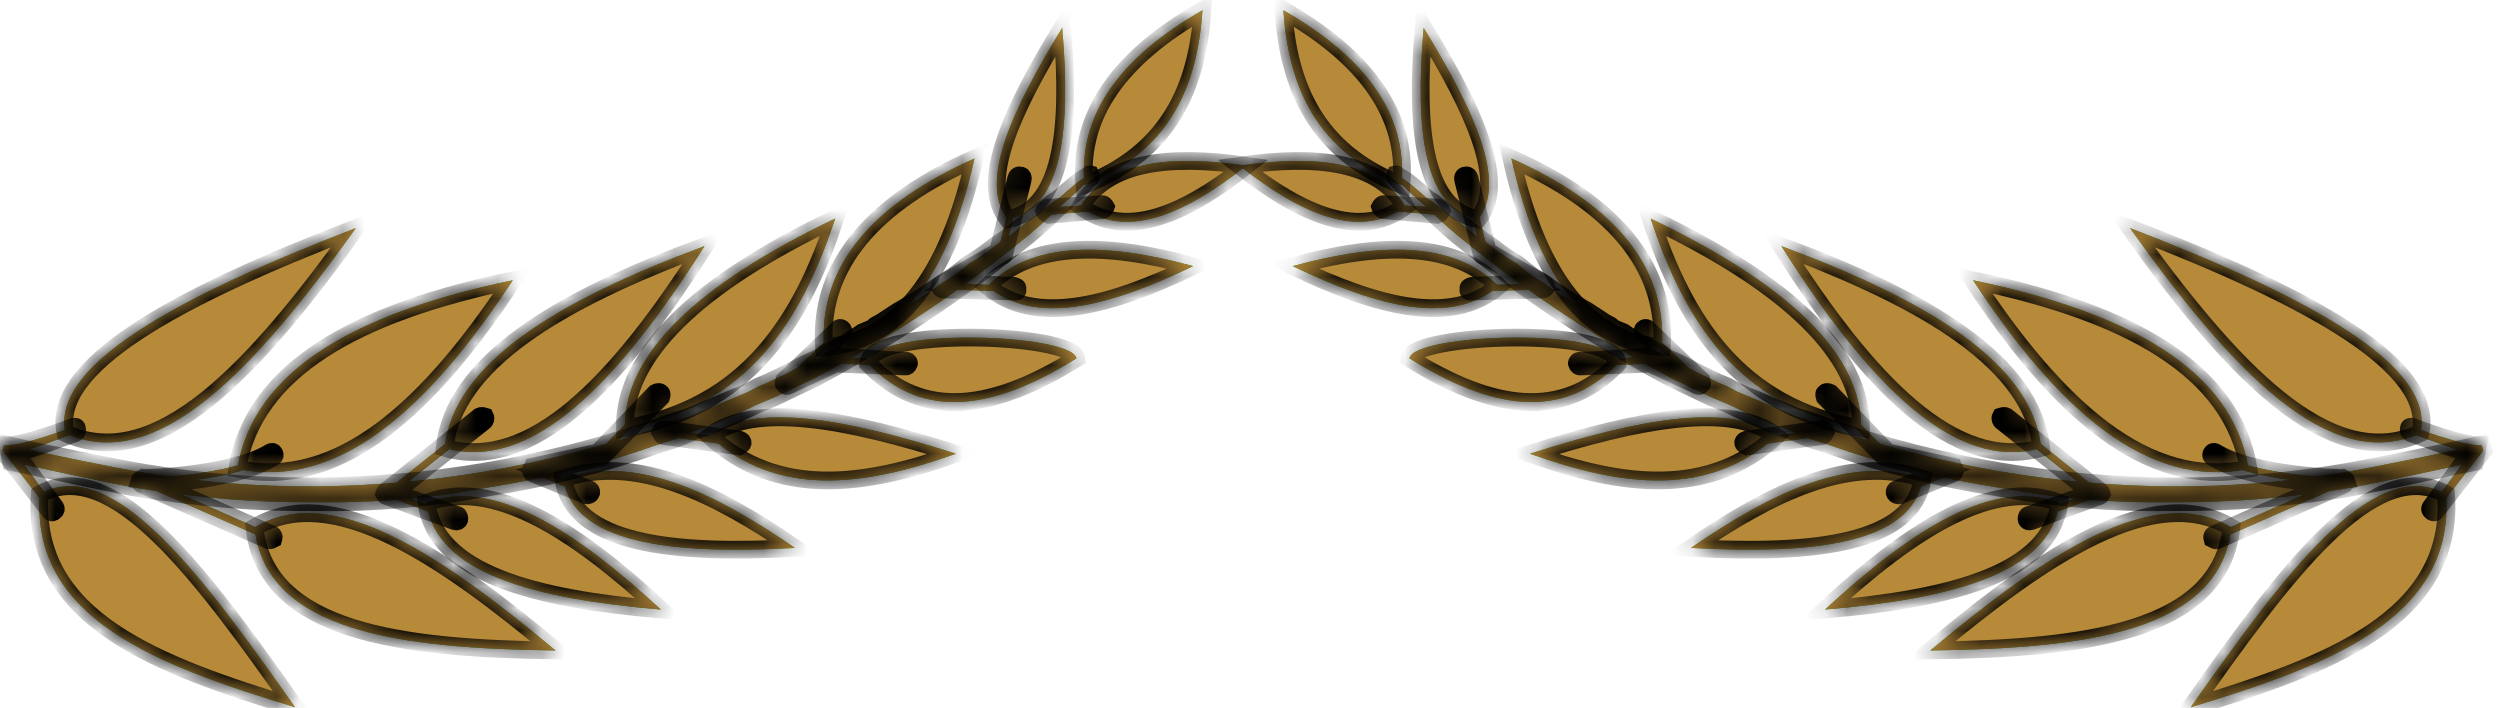 <svg width="113" height="32" viewBox="0 0 113 32" fill="none" xmlns="http://www.w3.org/2000/svg">
<g id="laurier">
<mask id="path-1-inside-1_61_108" fill="white">
<path d="M109.402 19.579C105.28 21.474 100.826 16.672 96.276 10.309C104.557 13.497 110.073 16.577 109.402 19.579Z"/>
<path d="M110.563 22.338C110.96 28 105.181 30.085 99.023 31.968C103.187 26.055 107.265 20.486 110.563 22.338Z"/>
<path d="M101.636 21.191C97.038 22.151 92.98 18.435 89.183 12.668C96.239 14.134 100.902 16.712 101.636 21.191Z"/>
<path d="M100.859 23.843C100.337 28.579 94.207 29.309 87.248 29.403C92.41 25.092 97.356 21.736 100.859 23.843Z"/>
<path d="M92.262 20.243C88.351 21.375 84.436 17.297 80.516 11.123C87.181 13.598 91.857 16.427 92.262 20.243Z"/>
<path d="M93.084 22.725C90.133 21.593 86.502 23.847 82.489 27.553C88.248 27.063 92.659 25.905 93.084 22.725Z"/>
<path d="M86.904 21.627C83.645 20.526 80.104 22.244 76.428 24.766C82.051 25.081 86.466 24.558 86.904 21.627Z"/>
<path d="M84.116 19.365C78.547 18.399 76.146 14.493 74.608 9.879C80.857 12.862 84.179 16.041 84.116 19.365Z"/>
<path d="M80.283 19.711C78.284 18.161 74.133 18.922 69.154 20.508C73.364 22.017 77.254 22.48 80.283 19.711Z"/>
<path d="M75.117 15.698C71.798 15.441 69.525 12.577 68.315 7.164C72.801 9.161 75.364 11.936 75.117 15.698Z"/>
<path d="M73.119 16.436C73.046 14.742 63.87 15.069 63.708 16.199C67.398 18.503 70.613 19.045 73.119 16.436Z"/>
<path d="M67.729 12.936C65.78 10.926 62.475 10.919 58.43 12.029C62.304 13.895 65.609 14.728 67.729 12.936Z"/>
<path d="M63.514 9.331C62.333 7.34 59.614 6.964 56.026 7.489C58.872 9.733 61.497 10.837 63.514 9.331Z"/>
<path d="M63.346 8.365C59.52 6.865 58.248 3.95 58.008 0.464C61.703 2.576 63.637 5.162 63.346 8.365Z"/>
<path d="M66.805 9.913C64.376 9.448 63.944 5.958 64.349 1.258C66.639 5.007 68.134 8.236 66.805 9.913Z"/>
<path d="M112.009 20.117L111.861 20.878C110.606 21.134 107.25 21.889 105.976 22.088C103.371 22.503 100.771 22.726 98.158 22.699C95.505 22.747 92.897 22.528 90.334 22.04C87.73 21.629 85.189 21.007 82.694 20.118L81.779 19.826C81.493 19.722 81.19 19.561 80.904 19.458L80.408 19.291C80.257 19.211 80.123 19.188 79.971 19.107L79.096 18.739L78.203 18.313L77.329 17.945L75.543 17.093C73.267 15.882 71.072 14.519 68.957 13.005C67.9 12.248 66.9 11.473 65.883 10.64C65.375 10.223 64.924 9.789 64.474 9.355C63.965 8.938 63.515 8.504 63.047 8.012C63.047 8.012 63.029 7.953 63.069 7.878C63.069 7.878 63.128 7.86 63.145 7.918C63.449 8.079 63.694 8.259 63.957 8.496C64.203 8.675 64.408 8.93 64.711 9.092C64.957 9.271 65.202 9.45 65.465 9.687C65.71 9.867 65.956 10.046 66.201 10.225C66.464 10.462 66.71 10.642 66.955 10.821L67.352 11.081L67.767 11.399C68.013 11.578 68.258 11.757 68.561 11.918L68.9 12.196L69.315 12.514C69.619 12.676 69.864 12.855 70.109 13.034L70.904 13.554C71.207 13.715 71.453 13.895 71.756 14.056L72.55 14.576L72.778 14.697C72.854 14.737 72.871 14.795 72.947 14.836L73.385 15.02C73.63 15.199 73.934 15.36 74.179 15.54L75.072 15.966C75.165 16.064 75.317 16.145 75.469 16.226L75.906 16.41L76.741 16.854L77.633 17.28L78.071 17.464L78.526 17.706L80.276 18.442C80.428 18.523 80.561 18.545 80.713 18.626L81.151 18.81C81.436 18.913 81.78 18.999 82.066 19.102L82.999 19.453C85.401 20.244 87.883 20.883 90.429 21.312C95.519 22.171 100.745 22.226 105.821 21.373C106.838 21.214 110.697 20.427 112.009 20.117Z"/>
<path d="M112.228 20.304L112.246 20.362L110.102 23.115C110.062 23.191 109.928 23.168 109.91 23.11C109.834 23.069 109.816 23.011 109.857 22.935L111.647 20.481C110.902 20.328 109.018 19.569 108.96 19.587C108.884 19.547 108.848 19.43 108.889 19.354C108.871 19.296 108.987 19.261 109.063 19.301C109.063 19.301 111.366 20.186 112.175 20.129C112.175 20.129 112.193 20.187 112.211 20.245C112.211 20.245 112.211 20.245 112.228 20.304Z"/>
<path d="M106.004 21.762C106.021 21.82 105.981 21.896 105.923 21.914L100.21 24.423C100.152 24.441 100.076 24.4 100 24.36C99.965 24.244 100.005 24.168 100.121 24.132L105.271 21.859C104.043 21.789 101.359 21.53 100.015 20.669C99.94 20.629 99.922 20.571 99.962 20.495C100.002 20.419 100.061 20.401 100.136 20.442C101.859 21.504 105.834 21.623 105.892 21.605C105.968 21.646 106.044 21.686 106.062 21.744C106.062 21.744 106.062 21.744 106.004 21.762Z"/>
<path d="M94.979 22.273L94.996 22.331C94.956 22.407 94.898 22.424 94.898 22.424L91.814 23.558C91.698 23.593 91.622 23.553 91.604 23.495C91.586 23.437 91.609 23.303 91.667 23.285L94.536 22.281L90.504 19.065C90.428 19.024 90.392 18.908 90.433 18.832C90.549 18.797 90.607 18.779 90.683 18.819L94.885 22.174C94.961 22.214 94.979 22.273 94.979 22.273Z"/>
<path d="M88.374 21.241C88.334 21.317 88.351 21.375 88.293 21.393L85.866 22.389C85.808 22.407 85.674 22.384 85.638 22.268C85.621 22.21 85.661 22.134 85.719 22.116L87.757 21.303L85.217 20.681C85.217 20.681 85.159 20.699 85.141 20.641L82.479 17.959C82.461 17.901 82.425 17.785 82.484 17.767C82.524 17.691 82.658 17.714 82.734 17.754L85.338 20.453L88.263 21.085C88.28 21.143 88.356 21.183 88.374 21.241Z"/>
<path d="M82.516 19.537C82.476 19.613 82.436 19.688 82.378 19.706L78.964 20.178C78.888 20.137 78.812 20.097 78.795 20.039C78.777 19.981 78.817 19.905 78.933 19.869L82.347 19.398C82.405 19.38 82.499 19.479 82.516 19.537Z"/>
<path d="M76.941 17.301C76.941 17.301 76.959 17.359 76.901 17.377C76.86 17.453 76.802 17.47 76.726 17.43L74.579 16.434L71.444 16.567C71.385 16.584 71.31 16.544 71.274 16.428C71.256 16.369 71.355 16.276 71.431 16.316L74.607 16.108L74.683 16.148L76.089 16.799L74.287 15.062C74.211 15.021 74.234 14.887 74.292 14.87C74.332 14.794 74.466 14.816 74.484 14.874L76.906 17.185C76.923 17.243 76.923 17.243 76.941 17.301Z"/>
<path d="M69.882 12.913L69.9 12.971C69.859 13.047 69.801 13.065 69.743 13.082L66.531 13.175C66.415 13.21 66.339 13.17 66.38 13.094C66.344 12.978 66.402 12.96 66.518 12.924L69.212 12.8L67.052 11.554C66.994 11.571 66.976 11.513 66.976 11.513L66.138 8.147C66.102 8.031 66.142 7.955 66.201 7.937C66.317 7.902 66.393 7.942 66.428 8.058L67.249 11.366L69.788 12.814C69.864 12.855 69.864 12.855 69.882 12.913Z"/>
<path d="M65.162 9.526C65.121 9.602 65.081 9.678 64.965 9.713L62.549 9.499C62.49 9.516 62.397 9.418 62.379 9.36C62.419 9.284 62.46 9.208 62.594 9.231L64.992 9.387C65.068 9.427 65.144 9.468 65.162 9.526Z"/>
<path d="M2.959 19.579C7.08 21.474 11.534 16.672 16.084 10.309C7.804 13.497 2.288 16.577 2.959 19.579Z"/>
<path d="M1.797 22.338C1.4 28 7.18 30.085 13.338 31.968C9.174 26.055 5.095 20.486 1.797 22.338Z"/>
<path d="M10.725 21.191C15.323 22.151 19.381 18.435 23.177 12.668C16.122 14.134 11.459 16.712 10.725 21.191Z"/>
<path d="M11.502 23.843C12.024 28.579 18.153 29.309 25.113 29.403C19.951 25.092 15.005 21.736 11.502 23.843Z"/>
<path d="M20.099 20.243C24.009 21.375 27.924 17.297 31.845 11.123C25.18 13.598 20.503 16.427 20.099 20.243Z"/>
<path d="M19.277 22.725C22.227 21.593 25.858 23.847 29.871 27.553C24.113 27.063 19.702 25.905 19.277 22.725Z"/>
<path d="M25.457 21.627C28.716 20.526 32.257 22.244 35.933 24.766C30.309 25.081 25.895 24.558 25.457 21.627Z"/>
<path d="M28.245 19.365C33.813 18.399 36.215 14.493 37.752 9.879C31.504 12.862 28.181 16.041 28.245 19.365Z"/>
<path d="M32.078 19.711C34.077 18.161 38.228 18.922 43.206 20.508C38.997 22.017 35.107 22.48 32.078 19.711Z"/>
<path d="M37.244 15.698C40.562 15.441 42.836 12.577 44.046 7.164C39.56 9.161 36.996 11.936 37.244 15.698Z"/>
<path d="M39.242 16.436C39.315 14.742 48.49 15.069 48.653 16.199C44.963 18.503 41.748 19.045 39.242 16.436Z"/>
<path d="M44.632 12.936C46.581 10.926 49.886 10.919 53.93 12.029C50.056 13.895 46.752 14.728 44.632 12.936Z"/>
<path d="M48.847 9.331C50.027 7.34 52.747 6.964 56.335 7.489C53.489 9.733 50.864 10.837 48.847 9.331Z"/>
<path d="M49.015 8.365C52.841 6.865 54.113 3.95 54.353 0.464C50.658 2.576 48.724 5.162 49.015 8.365Z"/>
<path d="M45.556 9.913C47.985 9.448 48.417 5.958 48.011 1.258C45.722 5.007 44.227 8.236 45.556 9.913Z"/>
<path d="M0.352 20.117L0.5 20.878C1.755 21.134 5.111 21.889 6.384 22.088C8.989 22.503 11.589 22.726 14.202 22.699C16.856 22.747 19.464 22.528 22.027 22.04C24.631 21.629 27.171 21.007 29.667 20.118L30.582 19.826C30.868 19.722 31.171 19.561 31.457 19.458L31.952 19.291C32.104 19.211 32.238 19.188 32.39 19.107L33.265 18.739L34.157 18.313L35.032 17.945L36.818 17.093C39.093 15.882 41.289 14.519 43.404 13.005C44.461 12.248 45.46 11.473 46.477 10.64C46.986 10.223 47.436 9.789 47.887 9.355C48.395 8.938 48.846 8.504 49.314 8.012C49.314 8.012 49.332 7.953 49.291 7.878C49.291 7.878 49.233 7.86 49.215 7.918C48.912 8.079 48.666 8.259 48.403 8.496C48.158 8.675 47.953 8.93 47.65 9.092C47.404 9.271 47.159 9.45 46.896 9.687C46.65 9.867 46.405 10.046 46.16 10.225C45.896 10.462 45.651 10.642 45.406 10.821L45.008 11.081L44.594 11.399C44.348 11.578 44.103 11.757 43.799 11.918L43.46 12.196L43.045 12.514C42.742 12.676 42.497 12.855 42.251 13.034L41.457 13.554C41.154 13.715 40.908 13.895 40.605 14.056L39.81 14.576L39.583 14.697C39.507 14.737 39.489 14.795 39.413 14.836L38.976 15.02C38.731 15.199 38.427 15.36 38.182 15.54L37.289 15.966C37.195 16.064 37.044 16.145 36.892 16.226L36.455 16.41L35.62 16.854L34.727 17.28L34.29 17.464L33.835 17.706L32.085 18.442C31.933 18.523 31.799 18.545 31.648 18.626L31.21 18.81C30.924 18.913 30.581 18.999 30.295 19.102L29.362 19.453C26.96 20.244 24.477 20.883 21.932 21.312C16.841 22.171 11.615 22.226 6.54 21.373C5.523 21.214 1.664 20.427 0.352 20.117Z"/>
<path d="M0.132 20.304L0.115 20.362L2.259 23.115C2.299 23.191 2.433 23.168 2.451 23.11C2.527 23.069 2.545 23.011 2.504 22.935L0.713 20.481C1.459 20.328 3.343 19.569 3.401 19.587C3.477 19.547 3.512 19.43 3.472 19.354C3.49 19.296 3.373 19.261 3.298 19.301C3.298 19.301 0.994 20.186 0.186 20.129C0.186 20.129 0.168 20.187 0.15 20.245C0.15 20.245 0.15 20.245 0.132 20.304Z"/>
<path d="M6.357 21.762C6.339 21.82 6.38 21.896 6.438 21.914L12.151 24.423C12.209 24.441 12.285 24.4 12.36 24.36C12.396 24.244 12.356 24.168 12.239 24.132L7.09 21.859C8.318 21.789 11.002 21.53 12.345 20.669C12.421 20.629 12.439 20.571 12.399 20.495C12.358 20.419 12.3 20.401 12.224 20.441C10.502 21.504 6.527 21.623 6.469 21.605C6.393 21.646 6.317 21.686 6.299 21.744C6.299 21.744 6.299 21.744 6.357 21.762Z"/>
<path d="M17.382 22.273L17.364 22.331C17.405 22.407 17.463 22.424 17.463 22.424L20.547 23.558C20.663 23.593 20.739 23.553 20.757 23.495C20.774 23.437 20.752 23.303 20.694 23.285L17.824 22.281L21.857 19.065C21.933 19.024 21.968 18.908 21.928 18.832C21.812 18.797 21.754 18.779 21.678 18.819L17.476 22.174C17.4 22.214 17.382 22.273 17.382 22.273Z"/>
<path d="M23.987 21.241C24.027 21.317 24.009 21.375 24.067 21.393L26.495 22.389C26.553 22.407 26.687 22.384 26.722 22.268C26.74 22.21 26.7 22.134 26.642 22.116L24.603 21.303L27.144 20.681C27.144 20.681 27.202 20.699 27.22 20.641L29.882 17.959C29.9 17.901 29.935 17.785 29.877 17.767C29.837 17.691 29.703 17.714 29.627 17.754L27.023 20.453L24.098 21.085C24.08 21.143 24.005 21.183 23.987 21.241Z"/>
<path d="M29.844 19.537C29.885 19.613 29.925 19.688 29.983 19.706L33.397 20.178C33.472 20.137 33.548 20.097 33.566 20.039C33.584 19.981 33.544 19.905 33.427 19.869L30.014 19.398C29.956 19.38 29.862 19.479 29.844 19.537Z"/>
<path d="M35.42 17.301C35.42 17.301 35.402 17.359 35.46 17.377C35.5 17.453 35.559 17.47 35.634 17.43L37.781 16.434L40.917 16.567C40.975 16.584 41.051 16.544 41.087 16.428C41.104 16.369 41.006 16.276 40.93 16.316L37.754 16.108L37.678 16.148L36.272 16.799L38.074 15.062C38.15 15.021 38.127 14.887 38.069 14.87C38.029 14.794 37.895 14.816 37.877 14.874L35.455 17.184C35.438 17.243 35.438 17.243 35.42 17.301Z"/>
<path d="M42.479 12.913L42.461 12.971C42.501 13.047 42.559 13.065 42.618 13.082L45.829 13.175C45.946 13.21 46.022 13.17 45.981 13.094C46.017 12.978 45.959 12.96 45.842 12.924L43.149 12.8L45.309 11.554C45.367 11.571 45.384 11.513 45.384 11.513L46.223 8.147C46.258 8.031 46.218 7.955 46.16 7.937C46.044 7.902 45.968 7.942 45.932 8.058L45.112 11.366L42.572 12.814C42.497 12.855 42.497 12.855 42.479 12.913Z"/>
<path d="M47.199 9.526C47.239 9.602 47.28 9.678 47.396 9.713L49.812 9.499C49.87 9.516 49.964 9.418 49.982 9.36C49.941 9.284 49.901 9.208 49.767 9.231L47.369 9.387C47.293 9.427 47.217 9.468 47.199 9.526Z"/>
</mask>
<path d="M109.402 19.579C105.28 21.474 100.826 16.672 96.276 10.309C104.557 13.497 110.073 16.577 109.402 19.579Z" fill="#36AD3F"/>
<path d="M109.402 19.579C105.28 21.474 100.826 16.672 96.276 10.309C104.557 13.497 110.073 16.577 109.402 19.579Z" fill="#B78A39"/>
<path d="M110.563 22.338C110.96 28 105.181 30.085 99.023 31.968C103.187 26.055 107.265 20.486 110.563 22.338Z" fill="#36AD3F"/>
<path d="M110.563 22.338C110.96 28 105.181 30.085 99.023 31.968C103.187 26.055 107.265 20.486 110.563 22.338Z" fill="#B78A39"/>
<path d="M101.636 21.191C97.038 22.151 92.98 18.435 89.183 12.668C96.239 14.134 100.902 16.712 101.636 21.191Z" fill="#36AD3F"/>
<path d="M101.636 21.191C97.038 22.151 92.98 18.435 89.183 12.668C96.239 14.134 100.902 16.712 101.636 21.191Z" fill="#B78A39"/>
<path d="M100.859 23.843C100.337 28.579 94.207 29.309 87.248 29.403C92.41 25.092 97.356 21.736 100.859 23.843Z" fill="#36AD3F"/>
<path d="M100.859 23.843C100.337 28.579 94.207 29.309 87.248 29.403C92.41 25.092 97.356 21.736 100.859 23.843Z" fill="#B78A39"/>
<path d="M92.262 20.243C88.351 21.375 84.436 17.297 80.516 11.123C87.181 13.598 91.857 16.427 92.262 20.243Z" fill="#36AD3F"/>
<path d="M92.262 20.243C88.351 21.375 84.436 17.297 80.516 11.123C87.181 13.598 91.857 16.427 92.262 20.243Z" fill="#B78A39"/>
<path d="M93.084 22.725C90.133 21.593 86.502 23.847 82.489 27.553C88.248 27.063 92.659 25.905 93.084 22.725Z" fill="#36AD3F"/>
<path d="M93.084 22.725C90.133 21.593 86.502 23.847 82.489 27.553C88.248 27.063 92.659 25.905 93.084 22.725Z" fill="#B78A39"/>
<path d="M86.904 21.627C83.645 20.526 80.104 22.244 76.428 24.766C82.051 25.081 86.466 24.558 86.904 21.627Z" fill="#36AD3F"/>
<path d="M86.904 21.627C83.645 20.526 80.104 22.244 76.428 24.766C82.051 25.081 86.466 24.558 86.904 21.627Z" fill="#B78A39"/>
<path d="M84.116 19.365C78.547 18.399 76.146 14.493 74.608 9.879C80.857 12.862 84.179 16.041 84.116 19.365Z" fill="#36AD3F"/>
<path d="M84.116 19.365C78.547 18.399 76.146 14.493 74.608 9.879C80.857 12.862 84.179 16.041 84.116 19.365Z" fill="#B78A39"/>
<path d="M80.283 19.711C78.284 18.161 74.133 18.922 69.154 20.508C73.364 22.017 77.254 22.48 80.283 19.711Z" fill="#36AD3F"/>
<path d="M80.283 19.711C78.284 18.161 74.133 18.922 69.154 20.508C73.364 22.017 77.254 22.48 80.283 19.711Z" fill="#B78A39"/>
<path d="M75.117 15.698C71.798 15.441 69.525 12.577 68.315 7.164C72.801 9.161 75.364 11.936 75.117 15.698Z" fill="#36AD3F"/>
<path d="M75.117 15.698C71.798 15.441 69.525 12.577 68.315 7.164C72.801 9.161 75.364 11.936 75.117 15.698Z" fill="#B78A39"/>
<path d="M73.119 16.436C73.046 14.742 63.87 15.069 63.708 16.199C67.398 18.503 70.613 19.045 73.119 16.436Z" fill="#36AD3F"/>
<path d="M73.119 16.436C73.046 14.742 63.87 15.069 63.708 16.199C67.398 18.503 70.613 19.045 73.119 16.436Z" fill="#B78A39"/>
<path d="M67.729 12.936C65.78 10.926 62.475 10.919 58.43 12.029C62.304 13.895 65.609 14.728 67.729 12.936Z" fill="#36AD3F"/>
<path d="M67.729 12.936C65.78 10.926 62.475 10.919 58.43 12.029C62.304 13.895 65.609 14.728 67.729 12.936Z" fill="#B78A39"/>
<path d="M63.514 9.331C62.333 7.34 59.614 6.964 56.026 7.489C58.872 9.733 61.497 10.837 63.514 9.331Z" fill="#36AD3F"/>
<path d="M63.514 9.331C62.333 7.34 59.614 6.964 56.026 7.489C58.872 9.733 61.497 10.837 63.514 9.331Z" fill="#B78A39"/>
<path d="M63.346 8.365C59.52 6.865 58.248 3.95 58.008 0.464C61.703 2.576 63.637 5.162 63.346 8.365Z" fill="#36AD3F"/>
<path d="M63.346 8.365C59.52 6.865 58.248 3.95 58.008 0.464C61.703 2.576 63.637 5.162 63.346 8.365Z" fill="#B78A39"/>
<path d="M66.805 9.913C64.376 9.448 63.944 5.958 64.349 1.258C66.639 5.007 68.134 8.236 66.805 9.913Z" fill="#36AD3F"/>
<path d="M66.805 9.913C64.376 9.448 63.944 5.958 64.349 1.258C66.639 5.007 68.134 8.236 66.805 9.913Z" fill="#B78A39"/>
<path d="M112.009 20.117L111.861 20.878C110.606 21.134 107.25 21.889 105.976 22.088C103.371 22.503 100.771 22.726 98.158 22.699C95.505 22.747 92.897 22.528 90.334 22.04C87.73 21.629 85.189 21.007 82.694 20.118L81.779 19.826C81.493 19.722 81.19 19.561 80.904 19.458L80.408 19.291C80.257 19.211 80.123 19.188 79.971 19.107L79.096 18.739L78.203 18.313L77.329 17.945L75.543 17.093C73.267 15.882 71.072 14.519 68.957 13.005C67.9 12.248 66.9 11.473 65.883 10.64C65.375 10.223 64.924 9.789 64.474 9.355C63.965 8.938 63.515 8.504 63.047 8.012C63.047 8.012 63.029 7.953 63.069 7.878C63.069 7.878 63.128 7.86 63.145 7.918C63.449 8.079 63.694 8.259 63.957 8.496C64.203 8.675 64.408 8.93 64.711 9.092C64.957 9.271 65.202 9.45 65.465 9.687C65.71 9.867 65.956 10.046 66.201 10.225C66.464 10.462 66.71 10.642 66.955 10.821L67.352 11.081L67.767 11.399C68.013 11.578 68.258 11.757 68.561 11.918L68.9 12.196L69.315 12.514C69.619 12.676 69.864 12.855 70.109 13.034L70.904 13.554C71.207 13.715 71.453 13.895 71.756 14.056L72.55 14.576L72.778 14.697C72.854 14.737 72.871 14.795 72.947 14.836L73.385 15.02C73.63 15.199 73.934 15.36 74.179 15.54L75.072 15.966C75.165 16.064 75.317 16.145 75.469 16.226L75.906 16.41L76.741 16.854L77.633 17.28L78.071 17.464L78.526 17.706L80.276 18.442C80.428 18.523 80.561 18.545 80.713 18.626L81.151 18.81C81.436 18.913 81.78 18.999 82.066 19.102L82.999 19.453C85.401 20.244 87.883 20.883 90.429 21.312C95.519 22.171 100.745 22.226 105.821 21.373C106.838 21.214 110.697 20.427 112.009 20.117Z" fill="#36AD3F"/>
<path d="M112.009 20.117L111.861 20.878C110.606 21.134 107.25 21.889 105.976 22.088C103.371 22.503 100.771 22.726 98.158 22.699C95.505 22.747 92.897 22.528 90.334 22.04C87.73 21.629 85.189 21.007 82.694 20.118L81.779 19.826C81.493 19.722 81.19 19.561 80.904 19.458L80.408 19.291C80.257 19.211 80.123 19.188 79.971 19.107L79.096 18.739L78.203 18.313L77.329 17.945L75.543 17.093C73.267 15.882 71.072 14.519 68.957 13.005C67.9 12.248 66.9 11.473 65.883 10.64C65.375 10.223 64.924 9.789 64.474 9.355C63.965 8.938 63.515 8.504 63.047 8.012C63.047 8.012 63.029 7.953 63.069 7.878C63.069 7.878 63.128 7.86 63.145 7.918C63.449 8.079 63.694 8.259 63.957 8.496C64.203 8.675 64.408 8.93 64.711 9.092C64.957 9.271 65.202 9.45 65.465 9.687C65.71 9.867 65.956 10.046 66.201 10.225C66.464 10.462 66.71 10.642 66.955 10.821L67.352 11.081L67.767 11.399C68.013 11.578 68.258 11.757 68.561 11.918L68.9 12.196L69.315 12.514C69.619 12.676 69.864 12.855 70.109 13.034L70.904 13.554C71.207 13.715 71.453 13.895 71.756 14.056L72.55 14.576L72.778 14.697C72.854 14.737 72.871 14.795 72.947 14.836L73.385 15.02C73.63 15.199 73.934 15.36 74.179 15.54L75.072 15.966C75.165 16.064 75.317 16.145 75.469 16.226L75.906 16.41L76.741 16.854L77.633 17.28L78.071 17.464L78.526 17.706L80.276 18.442C80.428 18.523 80.561 18.545 80.713 18.626L81.151 18.81C81.436 18.913 81.78 18.999 82.066 19.102L82.999 19.453C85.401 20.244 87.883 20.883 90.429 21.312C95.519 22.171 100.745 22.226 105.821 21.373C106.838 21.214 110.697 20.427 112.009 20.117Z" fill="#B78A39"/>
<path d="M112.228 20.304L112.246 20.362L110.102 23.115C110.062 23.191 109.928 23.168 109.91 23.11C109.834 23.069 109.816 23.011 109.857 22.935L111.647 20.481C110.902 20.328 109.018 19.569 108.96 19.587C108.884 19.547 108.848 19.43 108.889 19.354C108.871 19.296 108.987 19.261 109.063 19.301C109.063 19.301 111.366 20.186 112.175 20.129C112.175 20.129 112.193 20.187 112.211 20.245C112.211 20.245 112.211 20.245 112.228 20.304Z" fill="#36AD3F"/>
<path d="M112.228 20.304L112.246 20.362L110.102 23.115C110.062 23.191 109.928 23.168 109.91 23.11C109.834 23.069 109.816 23.011 109.857 22.935L111.647 20.481C110.902 20.328 109.018 19.569 108.96 19.587C108.884 19.547 108.848 19.43 108.889 19.354C108.871 19.296 108.987 19.261 109.063 19.301C109.063 19.301 111.366 20.186 112.175 20.129C112.175 20.129 112.193 20.187 112.211 20.245C112.211 20.245 112.211 20.245 112.228 20.304Z" fill="#B78A39"/>
<path d="M106.004 21.762C106.021 21.82 105.981 21.896 105.923 21.914L100.21 24.423C100.152 24.441 100.076 24.4 100 24.36C99.965 24.244 100.005 24.168 100.121 24.132L105.271 21.859C104.043 21.789 101.359 21.53 100.015 20.669C99.94 20.629 99.922 20.571 99.962 20.495C100.002 20.419 100.061 20.401 100.136 20.442C101.859 21.504 105.834 21.623 105.892 21.605C105.968 21.646 106.044 21.686 106.062 21.744C106.062 21.744 106.062 21.744 106.004 21.762Z" fill="#36AD3F"/>
<path d="M106.004 21.762C106.021 21.82 105.981 21.896 105.923 21.914L100.21 24.423C100.152 24.441 100.076 24.4 100 24.36C99.965 24.244 100.005 24.168 100.121 24.132L105.271 21.859C104.043 21.789 101.359 21.53 100.015 20.669C99.94 20.629 99.922 20.571 99.962 20.495C100.002 20.419 100.061 20.401 100.136 20.442C101.859 21.504 105.834 21.623 105.892 21.605C105.968 21.646 106.044 21.686 106.062 21.744C106.062 21.744 106.062 21.744 106.004 21.762Z" fill="#B78A39"/>
<path d="M94.979 22.273L94.996 22.331C94.956 22.407 94.898 22.424 94.898 22.424L91.814 23.558C91.698 23.593 91.622 23.553 91.604 23.495C91.586 23.437 91.609 23.303 91.667 23.285L94.536 22.281L90.504 19.065C90.428 19.024 90.392 18.908 90.433 18.832C90.549 18.797 90.607 18.779 90.683 18.819L94.885 22.174C94.961 22.214 94.979 22.273 94.979 22.273Z" fill="#36AD3F"/>
<path d="M94.979 22.273L94.996 22.331C94.956 22.407 94.898 22.424 94.898 22.424L91.814 23.558C91.698 23.593 91.622 23.553 91.604 23.495C91.586 23.437 91.609 23.303 91.667 23.285L94.536 22.281L90.504 19.065C90.428 19.024 90.392 18.908 90.433 18.832C90.549 18.797 90.607 18.779 90.683 18.819L94.885 22.174C94.961 22.214 94.979 22.273 94.979 22.273Z" fill="#B78A39"/>
<path d="M88.374 21.241C88.334 21.317 88.351 21.375 88.293 21.393L85.866 22.389C85.808 22.407 85.674 22.384 85.638 22.268C85.621 22.21 85.661 22.134 85.719 22.116L87.757 21.303L85.217 20.681C85.217 20.681 85.159 20.699 85.141 20.641L82.479 17.959C82.461 17.901 82.425 17.785 82.484 17.767C82.524 17.691 82.658 17.714 82.734 17.754L85.338 20.453L88.263 21.085C88.28 21.143 88.356 21.183 88.374 21.241Z" fill="#36AD3F"/>
<path d="M88.374 21.241C88.334 21.317 88.351 21.375 88.293 21.393L85.866 22.389C85.808 22.407 85.674 22.384 85.638 22.268C85.621 22.21 85.661 22.134 85.719 22.116L87.757 21.303L85.217 20.681C85.217 20.681 85.159 20.699 85.141 20.641L82.479 17.959C82.461 17.901 82.425 17.785 82.484 17.767C82.524 17.691 82.658 17.714 82.734 17.754L85.338 20.453L88.263 21.085C88.28 21.143 88.356 21.183 88.374 21.241Z" fill="#B78A39"/>
<path d="M82.516 19.537C82.476 19.613 82.436 19.688 82.378 19.706L78.964 20.178C78.888 20.137 78.812 20.097 78.795 20.039C78.777 19.981 78.817 19.905 78.933 19.869L82.347 19.398C82.405 19.38 82.499 19.479 82.516 19.537Z" fill="#36AD3F"/>
<path d="M82.516 19.537C82.476 19.613 82.436 19.688 82.378 19.706L78.964 20.178C78.888 20.137 78.812 20.097 78.795 20.039C78.777 19.981 78.817 19.905 78.933 19.869L82.347 19.398C82.405 19.38 82.499 19.479 82.516 19.537Z" fill="#B78A39"/>
<path d="M76.941 17.301C76.941 17.301 76.959 17.359 76.901 17.377C76.86 17.453 76.802 17.47 76.726 17.43L74.579 16.434L71.444 16.567C71.385 16.584 71.31 16.544 71.274 16.428C71.256 16.369 71.355 16.276 71.431 16.316L74.607 16.108L74.683 16.148L76.089 16.799L74.287 15.062C74.211 15.021 74.234 14.887 74.292 14.87C74.332 14.794 74.466 14.816 74.484 14.874L76.906 17.185C76.923 17.243 76.923 17.243 76.941 17.301Z" fill="#36AD3F"/>
<path d="M76.941 17.301C76.941 17.301 76.959 17.359 76.901 17.377C76.86 17.453 76.802 17.47 76.726 17.43L74.579 16.434L71.444 16.567C71.385 16.584 71.31 16.544 71.274 16.428C71.256 16.369 71.355 16.276 71.431 16.316L74.607 16.108L74.683 16.148L76.089 16.799L74.287 15.062C74.211 15.021 74.234 14.887 74.292 14.87C74.332 14.794 74.466 14.816 74.484 14.874L76.906 17.185C76.923 17.243 76.923 17.243 76.941 17.301Z" fill="#B78A39"/>
<path d="M69.882 12.913L69.9 12.971C69.859 13.047 69.801 13.065 69.743 13.082L66.531 13.175C66.415 13.21 66.339 13.17 66.38 13.094C66.344 12.978 66.402 12.96 66.518 12.924L69.212 12.8L67.052 11.554C66.994 11.571 66.976 11.513 66.976 11.513L66.138 8.147C66.102 8.031 66.142 7.955 66.201 7.937C66.317 7.902 66.393 7.942 66.428 8.058L67.249 11.366L69.788 12.814C69.864 12.855 69.864 12.855 69.882 12.913Z" fill="#36AD3F"/>
<path d="M69.882 12.913L69.9 12.971C69.859 13.047 69.801 13.065 69.743 13.082L66.531 13.175C66.415 13.21 66.339 13.17 66.38 13.094C66.344 12.978 66.402 12.96 66.518 12.924L69.212 12.8L67.052 11.554C66.994 11.571 66.976 11.513 66.976 11.513L66.138 8.147C66.102 8.031 66.142 7.955 66.201 7.937C66.317 7.902 66.393 7.942 66.428 8.058L67.249 11.366L69.788 12.814C69.864 12.855 69.864 12.855 69.882 12.913Z" fill="#B78A39"/>
<path d="M65.162 9.526C65.121 9.602 65.081 9.678 64.965 9.713L62.549 9.499C62.49 9.516 62.397 9.418 62.379 9.36C62.419 9.284 62.46 9.208 62.594 9.231L64.992 9.387C65.068 9.427 65.144 9.468 65.162 9.526Z" fill="#36AD3F"/>
<path d="M65.162 9.526C65.121 9.602 65.081 9.678 64.965 9.713L62.549 9.499C62.49 9.516 62.397 9.418 62.379 9.36C62.419 9.284 62.46 9.208 62.594 9.231L64.992 9.387C65.068 9.427 65.144 9.468 65.162 9.526Z" fill="#B78A39"/>
<path d="M2.959 19.579C7.08 21.474 11.534 16.672 16.084 10.309C7.804 13.497 2.288 16.577 2.959 19.579Z" fill="#36AD3F"/>
<path d="M2.959 19.579C7.08 21.474 11.534 16.672 16.084 10.309C7.804 13.497 2.288 16.577 2.959 19.579Z" fill="#B78A39"/>
<path d="M1.797 22.338C1.4 28 7.18 30.085 13.338 31.968C9.174 26.055 5.095 20.486 1.797 22.338Z" fill="#36AD3F"/>
<path d="M1.797 22.338C1.4 28 7.18 30.085 13.338 31.968C9.174 26.055 5.095 20.486 1.797 22.338Z" fill="#B78A39"/>
<path d="M10.725 21.191C15.323 22.151 19.381 18.435 23.177 12.668C16.122 14.134 11.459 16.712 10.725 21.191Z" fill="#36AD3F"/>
<path d="M10.725 21.191C15.323 22.151 19.381 18.435 23.177 12.668C16.122 14.134 11.459 16.712 10.725 21.191Z" fill="#B78A39"/>
<path d="M11.502 23.843C12.024 28.579 18.153 29.309 25.113 29.403C19.951 25.092 15.005 21.736 11.502 23.843Z" fill="#36AD3F"/>
<path d="M11.502 23.843C12.024 28.579 18.153 29.309 25.113 29.403C19.951 25.092 15.005 21.736 11.502 23.843Z" fill="#B78A39"/>
<path d="M20.099 20.243C24.009 21.375 27.924 17.297 31.845 11.123C25.18 13.598 20.503 16.427 20.099 20.243Z" fill="#36AD3F"/>
<path d="M20.099 20.243C24.009 21.375 27.924 17.297 31.845 11.123C25.18 13.598 20.503 16.427 20.099 20.243Z" fill="#B78A39"/>
<path d="M19.277 22.725C22.227 21.593 25.858 23.847 29.871 27.553C24.113 27.063 19.702 25.905 19.277 22.725Z" fill="#36AD3F"/>
<path d="M19.277 22.725C22.227 21.593 25.858 23.847 29.871 27.553C24.113 27.063 19.702 25.905 19.277 22.725Z" fill="#B78A39"/>
<path d="M25.457 21.627C28.716 20.526 32.257 22.244 35.933 24.766C30.309 25.081 25.895 24.558 25.457 21.627Z" fill="#36AD3F"/>
<path d="M25.457 21.627C28.716 20.526 32.257 22.244 35.933 24.766C30.309 25.081 25.895 24.558 25.457 21.627Z" fill="#B78A39"/>
<path d="M28.245 19.365C33.813 18.399 36.215 14.493 37.752 9.879C31.504 12.862 28.181 16.041 28.245 19.365Z" fill="#36AD3F"/>
<path d="M28.245 19.365C33.813 18.399 36.215 14.493 37.752 9.879C31.504 12.862 28.181 16.041 28.245 19.365Z" fill="#B78A39"/>
<path d="M32.078 19.711C34.077 18.161 38.228 18.922 43.206 20.508C38.997 22.017 35.107 22.48 32.078 19.711Z" fill="#36AD3F"/>
<path d="M32.078 19.711C34.077 18.161 38.228 18.922 43.206 20.508C38.997 22.017 35.107 22.48 32.078 19.711Z" fill="#B78A39"/>
<path d="M37.244 15.698C40.562 15.441 42.836 12.577 44.046 7.164C39.56 9.161 36.996 11.936 37.244 15.698Z" fill="#36AD3F"/>
<path d="M37.244 15.698C40.562 15.441 42.836 12.577 44.046 7.164C39.56 9.161 36.996 11.936 37.244 15.698Z" fill="#B78A39"/>
<path d="M39.242 16.436C39.315 14.742 48.49 15.069 48.653 16.199C44.963 18.503 41.748 19.045 39.242 16.436Z" fill="#36AD3F"/>
<path d="M39.242 16.436C39.315 14.742 48.49 15.069 48.653 16.199C44.963 18.503 41.748 19.045 39.242 16.436Z" fill="#B78A39"/>
<path d="M44.632 12.936C46.581 10.926 49.886 10.919 53.93 12.029C50.056 13.895 46.752 14.728 44.632 12.936Z" fill="#36AD3F"/>
<path d="M44.632 12.936C46.581 10.926 49.886 10.919 53.93 12.029C50.056 13.895 46.752 14.728 44.632 12.936Z" fill="#B78A39"/>
<path d="M48.847 9.331C50.027 7.34 52.747 6.964 56.335 7.489C53.489 9.733 50.864 10.837 48.847 9.331Z" fill="#36AD3F"/>
<path d="M48.847 9.331C50.027 7.34 52.747 6.964 56.335 7.489C53.489 9.733 50.864 10.837 48.847 9.331Z" fill="#B78A39"/>
<path d="M49.015 8.365C52.841 6.865 54.113 3.95 54.353 0.464C50.658 2.576 48.724 5.162 49.015 8.365Z" fill="#36AD3F"/>
<path d="M49.015 8.365C52.841 6.865 54.113 3.95 54.353 0.464C50.658 2.576 48.724 5.162 49.015 8.365Z" fill="#B78A39"/>
<path d="M45.556 9.913C47.985 9.448 48.417 5.958 48.011 1.258C45.722 5.007 44.227 8.236 45.556 9.913Z" fill="#36AD3F"/>
<path d="M45.556 9.913C47.985 9.448 48.417 5.958 48.011 1.258C45.722 5.007 44.227 8.236 45.556 9.913Z" fill="#B78A39"/>
<path d="M0.352 20.117L0.5 20.878C1.755 21.134 5.111 21.889 6.384 22.088C8.989 22.503 11.589 22.726 14.202 22.699C16.856 22.747 19.464 22.528 22.027 22.04C24.631 21.629 27.171 21.007 29.667 20.118L30.582 19.826C30.868 19.722 31.171 19.561 31.457 19.458L31.952 19.291C32.104 19.211 32.238 19.188 32.39 19.107L33.265 18.739L34.157 18.313L35.032 17.945L36.818 17.093C39.093 15.882 41.289 14.519 43.404 13.005C44.461 12.248 45.46 11.473 46.477 10.64C46.986 10.223 47.436 9.789 47.887 9.355C48.395 8.938 48.846 8.504 49.314 8.012C49.314 8.012 49.332 7.953 49.291 7.878C49.291 7.878 49.233 7.86 49.215 7.918C48.912 8.079 48.666 8.259 48.403 8.496C48.158 8.675 47.953 8.93 47.65 9.092C47.404 9.271 47.159 9.45 46.896 9.687C46.65 9.867 46.405 10.046 46.16 10.225C45.896 10.462 45.651 10.642 45.406 10.821L45.008 11.081L44.594 11.399C44.348 11.578 44.103 11.757 43.799 11.918L43.46 12.196L43.045 12.514C42.742 12.676 42.497 12.855 42.251 13.034L41.457 13.554C41.154 13.715 40.908 13.895 40.605 14.056L39.81 14.576L39.583 14.697C39.507 14.737 39.489 14.795 39.413 14.836L38.976 15.02C38.731 15.199 38.427 15.36 38.182 15.54L37.289 15.966C37.195 16.064 37.044 16.145 36.892 16.226L36.455 16.41L35.62 16.854L34.727 17.28L34.29 17.464L33.835 17.706L32.085 18.442C31.933 18.523 31.799 18.545 31.648 18.626L31.21 18.81C30.924 18.913 30.581 18.999 30.295 19.102L29.362 19.453C26.96 20.244 24.477 20.883 21.932 21.312C16.841 22.171 11.615 22.226 6.54 21.373C5.523 21.214 1.664 20.427 0.352 20.117Z" fill="#36AD3F"/>
<path d="M0.352 20.117L0.5 20.878C1.755 21.134 5.111 21.889 6.384 22.088C8.989 22.503 11.589 22.726 14.202 22.699C16.856 22.747 19.464 22.528 22.027 22.04C24.631 21.629 27.171 21.007 29.667 20.118L30.582 19.826C30.868 19.722 31.171 19.561 31.457 19.458L31.952 19.291C32.104 19.211 32.238 19.188 32.39 19.107L33.265 18.739L34.157 18.313L35.032 17.945L36.818 17.093C39.093 15.882 41.289 14.519 43.404 13.005C44.461 12.248 45.46 11.473 46.477 10.64C46.986 10.223 47.436 9.789 47.887 9.355C48.395 8.938 48.846 8.504 49.314 8.012C49.314 8.012 49.332 7.953 49.291 7.878C49.291 7.878 49.233 7.86 49.215 7.918C48.912 8.079 48.666 8.259 48.403 8.496C48.158 8.675 47.953 8.93 47.65 9.092C47.404 9.271 47.159 9.45 46.896 9.687C46.65 9.867 46.405 10.046 46.16 10.225C45.896 10.462 45.651 10.642 45.406 10.821L45.008 11.081L44.594 11.399C44.348 11.578 44.103 11.757 43.799 11.918L43.46 12.196L43.045 12.514C42.742 12.676 42.497 12.855 42.251 13.034L41.457 13.554C41.154 13.715 40.908 13.895 40.605 14.056L39.81 14.576L39.583 14.697C39.507 14.737 39.489 14.795 39.413 14.836L38.976 15.02C38.731 15.199 38.427 15.36 38.182 15.54L37.289 15.966C37.195 16.064 37.044 16.145 36.892 16.226L36.455 16.41L35.62 16.854L34.727 17.28L34.29 17.464L33.835 17.706L32.085 18.442C31.933 18.523 31.799 18.545 31.648 18.626L31.21 18.81C30.924 18.913 30.581 18.999 30.295 19.102L29.362 19.453C26.96 20.244 24.477 20.883 21.932 21.312C16.841 22.171 11.615 22.226 6.54 21.373C5.523 21.214 1.664 20.427 0.352 20.117Z" fill="#B78A39"/>
<path d="M0.132 20.304L0.115 20.362L2.259 23.115C2.299 23.191 2.433 23.168 2.451 23.11C2.527 23.069 2.545 23.011 2.504 22.935L0.713 20.481C1.459 20.328 3.343 19.569 3.401 19.587C3.477 19.547 3.512 19.43 3.472 19.354C3.49 19.296 3.373 19.261 3.298 19.301C3.298 19.301 0.994 20.186 0.186 20.129C0.186 20.129 0.168 20.187 0.15 20.245C0.15 20.245 0.15 20.245 0.132 20.304Z" fill="#36AD3F"/>
<path d="M0.132 20.304L0.115 20.362L2.259 23.115C2.299 23.191 2.433 23.168 2.451 23.11C2.527 23.069 2.545 23.011 2.504 22.935L0.713 20.481C1.459 20.328 3.343 19.569 3.401 19.587C3.477 19.547 3.512 19.43 3.472 19.354C3.49 19.296 3.373 19.261 3.298 19.301C3.298 19.301 0.994 20.186 0.186 20.129C0.186 20.129 0.168 20.187 0.15 20.245C0.15 20.245 0.15 20.245 0.132 20.304Z" fill="#B78A39"/>
<path d="M6.357 21.762C6.339 21.82 6.38 21.896 6.438 21.914L12.151 24.423C12.209 24.441 12.285 24.4 12.36 24.36C12.396 24.244 12.356 24.168 12.239 24.132L7.09 21.859C8.318 21.789 11.002 21.53 12.345 20.669C12.421 20.629 12.439 20.571 12.399 20.495C12.358 20.419 12.3 20.401 12.224 20.441C10.502 21.504 6.527 21.623 6.469 21.605C6.393 21.646 6.317 21.686 6.299 21.744C6.299 21.744 6.299 21.744 6.357 21.762Z" fill="#36AD3F"/>
<path d="M6.357 21.762C6.339 21.82 6.38 21.896 6.438 21.914L12.151 24.423C12.209 24.441 12.285 24.4 12.36 24.36C12.396 24.244 12.356 24.168 12.239 24.132L7.09 21.859C8.318 21.789 11.002 21.53 12.345 20.669C12.421 20.629 12.439 20.571 12.399 20.495C12.358 20.419 12.3 20.401 12.224 20.441C10.502 21.504 6.527 21.623 6.469 21.605C6.393 21.646 6.317 21.686 6.299 21.744C6.299 21.744 6.299 21.744 6.357 21.762Z" fill="#B78A39"/>
<path d="M17.382 22.273L17.364 22.331C17.405 22.407 17.463 22.424 17.463 22.424L20.547 23.558C20.663 23.593 20.739 23.553 20.757 23.495C20.774 23.437 20.752 23.303 20.694 23.285L17.824 22.281L21.857 19.065C21.933 19.024 21.968 18.908 21.928 18.832C21.812 18.797 21.754 18.779 21.678 18.819L17.476 22.174C17.4 22.214 17.382 22.273 17.382 22.273Z" fill="#36AD3F"/>
<path d="M17.382 22.273L17.364 22.331C17.405 22.407 17.463 22.424 17.463 22.424L20.547 23.558C20.663 23.593 20.739 23.553 20.757 23.495C20.774 23.437 20.752 23.303 20.694 23.285L17.824 22.281L21.857 19.065C21.933 19.024 21.968 18.908 21.928 18.832C21.812 18.797 21.754 18.779 21.678 18.819L17.476 22.174C17.4 22.214 17.382 22.273 17.382 22.273Z" fill="#B78A39"/>
<path d="M23.987 21.241C24.027 21.317 24.009 21.375 24.067 21.393L26.495 22.389C26.553 22.407 26.687 22.384 26.722 22.268C26.74 22.21 26.7 22.134 26.642 22.116L24.603 21.303L27.144 20.681C27.144 20.681 27.202 20.699 27.22 20.641L29.882 17.959C29.9 17.901 29.935 17.785 29.877 17.767C29.837 17.691 29.703 17.714 29.627 17.754L27.023 20.453L24.098 21.085C24.08 21.143 24.005 21.183 23.987 21.241Z" fill="#36AD3F"/>
<path d="M23.987 21.241C24.027 21.317 24.009 21.375 24.067 21.393L26.495 22.389C26.553 22.407 26.687 22.384 26.722 22.268C26.74 22.21 26.7 22.134 26.642 22.116L24.603 21.303L27.144 20.681C27.144 20.681 27.202 20.699 27.22 20.641L29.882 17.959C29.9 17.901 29.935 17.785 29.877 17.767C29.837 17.691 29.703 17.714 29.627 17.754L27.023 20.453L24.098 21.085C24.08 21.143 24.005 21.183 23.987 21.241Z" fill="#B78A39"/>
<path d="M29.844 19.537C29.885 19.613 29.925 19.688 29.983 19.706L33.397 20.178C33.472 20.137 33.548 20.097 33.566 20.039C33.584 19.981 33.544 19.905 33.427 19.869L30.014 19.398C29.956 19.38 29.862 19.479 29.844 19.537Z" fill="#36AD3F"/>
<path d="M29.844 19.537C29.885 19.613 29.925 19.688 29.983 19.706L33.397 20.178C33.472 20.137 33.548 20.097 33.566 20.039C33.584 19.981 33.544 19.905 33.427 19.869L30.014 19.398C29.956 19.38 29.862 19.479 29.844 19.537Z" fill="#B78A39"/>
<path d="M35.42 17.301C35.42 17.301 35.402 17.359 35.46 17.377C35.5 17.453 35.559 17.47 35.634 17.43L37.781 16.434L40.917 16.567C40.975 16.584 41.051 16.544 41.087 16.428C41.104 16.369 41.006 16.276 40.93 16.316L37.754 16.108L37.678 16.148L36.272 16.799L38.074 15.062C38.15 15.021 38.127 14.887 38.069 14.87C38.029 14.794 37.895 14.816 37.877 14.874L35.455 17.184C35.438 17.243 35.438 17.243 35.42 17.301Z" fill="#36AD3F"/>
<path d="M35.42 17.301C35.42 17.301 35.402 17.359 35.46 17.377C35.5 17.453 35.559 17.47 35.634 17.43L37.781 16.434L40.917 16.567C40.975 16.584 41.051 16.544 41.087 16.428C41.104 16.369 41.006 16.276 40.93 16.316L37.754 16.108L37.678 16.148L36.272 16.799L38.074 15.062C38.15 15.021 38.127 14.887 38.069 14.87C38.029 14.794 37.895 14.816 37.877 14.874L35.455 17.184C35.438 17.243 35.438 17.243 35.42 17.301Z" fill="#B78A39"/>
<path d="M42.479 12.913L42.461 12.971C42.501 13.047 42.559 13.065 42.618 13.082L45.829 13.175C45.946 13.21 46.022 13.17 45.981 13.094C46.017 12.978 45.959 12.96 45.842 12.924L43.149 12.8L45.309 11.554C45.367 11.571 45.384 11.513 45.384 11.513L46.223 8.147C46.258 8.031 46.218 7.955 46.16 7.937C46.044 7.902 45.968 7.942 45.932 8.058L45.112 11.366L42.572 12.814C42.497 12.855 42.497 12.855 42.479 12.913Z" fill="#36AD3F"/>
<path d="M42.479 12.913L42.461 12.971C42.501 13.047 42.559 13.065 42.618 13.082L45.829 13.175C45.946 13.21 46.022 13.17 45.981 13.094C46.017 12.978 45.959 12.96 45.842 12.924L43.149 12.8L45.309 11.554C45.367 11.571 45.384 11.513 45.384 11.513L46.223 8.147C46.258 8.031 46.218 7.955 46.16 7.937C46.044 7.902 45.968 7.942 45.932 8.058L45.112 11.366L42.572 12.814C42.497 12.855 42.497 12.855 42.479 12.913Z" fill="#B78A39"/>
<path d="M47.199 9.526C47.239 9.602 47.28 9.678 47.396 9.713L49.812 9.499C49.87 9.516 49.964 9.418 49.982 9.36C49.941 9.284 49.901 9.208 49.767 9.231L47.369 9.387C47.293 9.427 47.217 9.468 47.199 9.526Z" fill="#36AD3F"/>
<path d="M47.199 9.526C47.239 9.602 47.28 9.678 47.396 9.713L49.812 9.499C49.87 9.516 49.964 9.418 49.982 9.36C49.941 9.284 49.901 9.208 49.767 9.231L47.369 9.387C47.293 9.427 47.217 9.468 47.199 9.526Z" fill="#B78A39"/>
<path d="M109.402 19.579C105.28 21.474 100.826 16.672 96.276 10.309C104.557 13.497 110.073 16.577 109.402 19.579Z" stroke="black" stroke-width="0.8" mask="url(#path-1-inside-1_61_108)"/>
<path d="M110.563 22.338C110.96 28 105.181 30.085 99.023 31.968C103.187 26.055 107.265 20.486 110.563 22.338Z" stroke="black" stroke-width="0.8" mask="url(#path-1-inside-1_61_108)"/>
<path d="M101.636 21.191C97.038 22.151 92.98 18.435 89.183 12.668C96.239 14.134 100.902 16.712 101.636 21.191Z" stroke="black" stroke-width="0.8" mask="url(#path-1-inside-1_61_108)"/>
<path d="M100.859 23.843C100.337 28.579 94.207 29.309 87.248 29.403C92.41 25.092 97.356 21.736 100.859 23.843Z" stroke="black" stroke-width="0.8" mask="url(#path-1-inside-1_61_108)"/>
<path d="M92.262 20.243C88.351 21.375 84.436 17.297 80.516 11.123C87.181 13.598 91.857 16.427 92.262 20.243Z" stroke="black" stroke-width="0.8" mask="url(#path-1-inside-1_61_108)"/>
<path d="M93.084 22.725C90.133 21.593 86.502 23.847 82.489 27.553C88.248 27.063 92.659 25.905 93.084 22.725Z" stroke="black" stroke-width="0.8" mask="url(#path-1-inside-1_61_108)"/>
<path d="M86.904 21.627C83.645 20.526 80.104 22.244 76.428 24.766C82.051 25.081 86.466 24.558 86.904 21.627Z" stroke="black" stroke-width="0.8" mask="url(#path-1-inside-1_61_108)"/>
<path d="M84.116 19.365C78.547 18.399 76.146 14.493 74.608 9.879C80.857 12.862 84.179 16.041 84.116 19.365Z" stroke="black" stroke-width="0.8" mask="url(#path-1-inside-1_61_108)"/>
<path d="M80.283 19.711C78.284 18.161 74.133 18.922 69.154 20.508C73.364 22.017 77.254 22.48 80.283 19.711Z" stroke="black" stroke-width="0.8" mask="url(#path-1-inside-1_61_108)"/>
<path d="M75.117 15.698C71.798 15.441 69.525 12.577 68.315 7.164C72.801 9.161 75.364 11.936 75.117 15.698Z" stroke="black" stroke-width="0.8" mask="url(#path-1-inside-1_61_108)"/>
<path d="M73.119 16.436C73.046 14.742 63.87 15.069 63.708 16.199C67.398 18.503 70.613 19.045 73.119 16.436Z" stroke="black" stroke-width="0.8" mask="url(#path-1-inside-1_61_108)"/>
<path d="M67.729 12.936C65.78 10.926 62.475 10.919 58.43 12.029C62.304 13.895 65.609 14.728 67.729 12.936Z" stroke="black" stroke-width="0.8" mask="url(#path-1-inside-1_61_108)"/>
<path d="M63.514 9.331C62.333 7.34 59.614 6.964 56.026 7.489C58.872 9.733 61.497 10.837 63.514 9.331Z" stroke="black" stroke-width="0.8" mask="url(#path-1-inside-1_61_108)"/>
<path d="M63.346 8.365C59.52 6.865 58.248 3.95 58.008 0.464C61.703 2.576 63.637 5.162 63.346 8.365Z" stroke="black" stroke-width="0.8" mask="url(#path-1-inside-1_61_108)"/>
<path d="M66.805 9.913C64.376 9.448 63.944 5.958 64.349 1.258C66.639 5.007 68.134 8.236 66.805 9.913Z" stroke="black" stroke-width="0.8" mask="url(#path-1-inside-1_61_108)"/>
<path d="M112.009 20.117L111.861 20.878C110.606 21.134 107.25 21.889 105.976 22.088C103.371 22.503 100.771 22.726 98.158 22.699C95.505 22.747 92.897 22.528 90.334 22.04C87.73 21.629 85.189 21.007 82.694 20.118L81.779 19.826C81.493 19.722 81.19 19.561 80.904 19.458L80.408 19.291C80.257 19.211 80.123 19.188 79.971 19.107L79.096 18.739L78.203 18.313L77.329 17.945L75.543 17.093C73.267 15.882 71.072 14.519 68.957 13.005C67.9 12.248 66.9 11.473 65.883 10.64C65.375 10.223 64.924 9.789 64.474 9.355C63.965 8.938 63.515 8.504 63.047 8.012C63.047 8.012 63.029 7.953 63.069 7.878C63.069 7.878 63.128 7.86 63.145 7.918C63.449 8.079 63.694 8.259 63.957 8.496C64.203 8.675 64.408 8.93 64.711 9.092C64.957 9.271 65.202 9.45 65.465 9.687C65.71 9.867 65.956 10.046 66.201 10.225C66.464 10.462 66.71 10.642 66.955 10.821L67.352 11.081L67.767 11.399C68.013 11.578 68.258 11.757 68.561 11.918L68.9 12.196L69.315 12.514C69.619 12.676 69.864 12.855 70.109 13.034L70.904 13.554C71.207 13.715 71.453 13.895 71.756 14.056L72.55 14.576L72.778 14.697C72.854 14.737 72.871 14.795 72.947 14.836L73.385 15.02C73.63 15.199 73.934 15.36 74.179 15.54L75.072 15.966C75.165 16.064 75.317 16.145 75.469 16.226L75.906 16.41L76.741 16.854L77.633 17.28L78.071 17.464L78.526 17.706L80.276 18.442C80.428 18.523 80.561 18.545 80.713 18.626L81.151 18.81C81.436 18.913 81.78 18.999 82.066 19.102L82.999 19.453C85.401 20.244 87.883 20.883 90.429 21.312C95.519 22.171 100.745 22.226 105.821 21.373C106.838 21.214 110.697 20.427 112.009 20.117Z" stroke="black" stroke-width="0.8" mask="url(#path-1-inside-1_61_108)"/>
<path d="M112.228 20.304L112.246 20.362L110.102 23.115C110.062 23.191 109.928 23.168 109.91 23.11C109.834 23.069 109.816 23.011 109.857 22.935L111.647 20.481C110.902 20.328 109.018 19.569 108.96 19.587C108.884 19.547 108.848 19.43 108.889 19.354C108.871 19.296 108.987 19.261 109.063 19.301C109.063 19.301 111.366 20.186 112.175 20.129C112.175 20.129 112.193 20.187 112.211 20.245C112.211 20.245 112.211 20.245 112.228 20.304Z" stroke="black" stroke-width="0.8" mask="url(#path-1-inside-1_61_108)"/>
<path d="M106.004 21.762C106.021 21.82 105.981 21.896 105.923 21.914L100.21 24.423C100.152 24.441 100.076 24.4 100 24.36C99.965 24.244 100.005 24.168 100.121 24.132L105.271 21.859C104.043 21.789 101.359 21.53 100.015 20.669C99.94 20.629 99.922 20.571 99.962 20.495C100.002 20.419 100.061 20.401 100.136 20.442C101.859 21.504 105.834 21.623 105.892 21.605C105.968 21.646 106.044 21.686 106.062 21.744C106.062 21.744 106.062 21.744 106.004 21.762Z" stroke="black" stroke-width="0.8" mask="url(#path-1-inside-1_61_108)"/>
<path d="M94.979 22.273L94.996 22.331C94.956 22.407 94.898 22.424 94.898 22.424L91.814 23.558C91.698 23.593 91.622 23.553 91.604 23.495C91.586 23.437 91.609 23.303 91.667 23.285L94.536 22.281L90.504 19.065C90.428 19.024 90.392 18.908 90.433 18.832C90.549 18.797 90.607 18.779 90.683 18.819L94.885 22.174C94.961 22.214 94.979 22.273 94.979 22.273Z" stroke="black" stroke-width="0.8" mask="url(#path-1-inside-1_61_108)"/>
<path d="M88.374 21.241C88.334 21.317 88.351 21.375 88.293 21.393L85.866 22.389C85.808 22.407 85.674 22.384 85.638 22.268C85.621 22.21 85.661 22.134 85.719 22.116L87.757 21.303L85.217 20.681C85.217 20.681 85.159 20.699 85.141 20.641L82.479 17.959C82.461 17.901 82.425 17.785 82.484 17.767C82.524 17.691 82.658 17.714 82.734 17.754L85.338 20.453L88.263 21.085C88.28 21.143 88.356 21.183 88.374 21.241Z" stroke="black" stroke-width="0.8" mask="url(#path-1-inside-1_61_108)"/>
<path d="M82.516 19.537C82.476 19.613 82.436 19.688 82.378 19.706L78.964 20.178C78.888 20.137 78.812 20.097 78.795 20.039C78.777 19.981 78.817 19.905 78.933 19.869L82.347 19.398C82.405 19.38 82.499 19.479 82.516 19.537Z" stroke="black" stroke-width="0.8" mask="url(#path-1-inside-1_61_108)"/>
<path d="M76.941 17.301C76.941 17.301 76.959 17.359 76.901 17.377C76.86 17.453 76.802 17.47 76.726 17.43L74.579 16.434L71.444 16.567C71.385 16.584 71.31 16.544 71.274 16.428C71.256 16.369 71.355 16.276 71.431 16.316L74.607 16.108L74.683 16.148L76.089 16.799L74.287 15.062C74.211 15.021 74.234 14.887 74.292 14.87C74.332 14.794 74.466 14.816 74.484 14.874L76.906 17.185C76.923 17.243 76.923 17.243 76.941 17.301Z" stroke="black" stroke-width="0.8" mask="url(#path-1-inside-1_61_108)"/>
<path d="M69.882 12.913L69.9 12.971C69.859 13.047 69.801 13.065 69.743 13.082L66.531 13.175C66.415 13.21 66.339 13.17 66.38 13.094C66.344 12.978 66.402 12.96 66.518 12.924L69.212 12.8L67.052 11.554C66.994 11.571 66.976 11.513 66.976 11.513L66.138 8.147C66.102 8.031 66.142 7.955 66.201 7.937C66.317 7.902 66.393 7.942 66.428 8.058L67.249 11.366L69.788 12.814C69.864 12.855 69.864 12.855 69.882 12.913Z" stroke="black" stroke-width="0.8" mask="url(#path-1-inside-1_61_108)"/>
<path d="M65.162 9.526C65.121 9.602 65.081 9.678 64.965 9.713L62.549 9.499C62.49 9.516 62.397 9.418 62.379 9.36C62.419 9.284 62.46 9.208 62.594 9.231L64.992 9.387C65.068 9.427 65.144 9.468 65.162 9.526Z" stroke="black" stroke-width="0.8" mask="url(#path-1-inside-1_61_108)"/>
<path d="M2.959 19.579C7.08 21.474 11.534 16.672 16.084 10.309C7.804 13.497 2.288 16.577 2.959 19.579Z" stroke="black" stroke-width="0.8" mask="url(#path-1-inside-1_61_108)"/>
<path d="M1.797 22.338C1.4 28 7.18 30.085 13.338 31.968C9.174 26.055 5.095 20.486 1.797 22.338Z" stroke="black" stroke-width="0.8" mask="url(#path-1-inside-1_61_108)"/>
<path d="M10.725 21.191C15.323 22.151 19.381 18.435 23.177 12.668C16.122 14.134 11.459 16.712 10.725 21.191Z" stroke="black" stroke-width="0.8" mask="url(#path-1-inside-1_61_108)"/>
<path d="M11.502 23.843C12.024 28.579 18.153 29.309 25.113 29.403C19.951 25.092 15.005 21.736 11.502 23.843Z" stroke="black" stroke-width="0.8" mask="url(#path-1-inside-1_61_108)"/>
<path d="M20.099 20.243C24.009 21.375 27.924 17.297 31.845 11.123C25.18 13.598 20.503 16.427 20.099 20.243Z" stroke="black" stroke-width="0.8" mask="url(#path-1-inside-1_61_108)"/>
<path d="M19.277 22.725C22.227 21.593 25.858 23.847 29.871 27.553C24.113 27.063 19.702 25.905 19.277 22.725Z" stroke="black" stroke-width="0.8" mask="url(#path-1-inside-1_61_108)"/>
<path d="M25.457 21.627C28.716 20.526 32.257 22.244 35.933 24.766C30.309 25.081 25.895 24.558 25.457 21.627Z" stroke="black" stroke-width="0.8" mask="url(#path-1-inside-1_61_108)"/>
<path d="M28.245 19.365C33.813 18.399 36.215 14.493 37.752 9.879C31.504 12.862 28.181 16.041 28.245 19.365Z" stroke="black" stroke-width="0.8" mask="url(#path-1-inside-1_61_108)"/>
<path d="M32.078 19.711C34.077 18.161 38.228 18.922 43.206 20.508C38.997 22.017 35.107 22.48 32.078 19.711Z" stroke="black" stroke-width="0.8" mask="url(#path-1-inside-1_61_108)"/>
<path d="M37.244 15.698C40.562 15.441 42.836 12.577 44.046 7.164C39.56 9.161 36.996 11.936 37.244 15.698Z" stroke="black" stroke-width="0.8" mask="url(#path-1-inside-1_61_108)"/>
<path d="M39.242 16.436C39.315 14.742 48.49 15.069 48.653 16.199C44.963 18.503 41.748 19.045 39.242 16.436Z" stroke="black" stroke-width="0.8" mask="url(#path-1-inside-1_61_108)"/>
<path d="M44.632 12.936C46.581 10.926 49.886 10.919 53.93 12.029C50.056 13.895 46.752 14.728 44.632 12.936Z" stroke="black" stroke-width="0.8" mask="url(#path-1-inside-1_61_108)"/>
<path d="M48.847 9.331C50.027 7.34 52.747 6.964 56.335 7.489C53.489 9.733 50.864 10.837 48.847 9.331Z" stroke="black" stroke-width="0.8" mask="url(#path-1-inside-1_61_108)"/>
<path d="M49.015 8.365C52.841 6.865 54.113 3.95 54.353 0.464C50.658 2.576 48.724 5.162 49.015 8.365Z" stroke="black" stroke-width="0.8" mask="url(#path-1-inside-1_61_108)"/>
<path d="M45.556 9.913C47.985 9.448 48.417 5.958 48.011 1.258C45.722 5.007 44.227 8.236 45.556 9.913Z" stroke="black" stroke-width="0.8" mask="url(#path-1-inside-1_61_108)"/>
<path d="M0.352 20.117L0.5 20.878C1.755 21.134 5.111 21.889 6.384 22.088C8.989 22.503 11.589 22.726 14.202 22.699C16.856 22.747 19.464 22.528 22.027 22.04C24.631 21.629 27.171 21.007 29.667 20.118L30.582 19.826C30.868 19.722 31.171 19.561 31.457 19.458L31.952 19.291C32.104 19.211 32.238 19.188 32.39 19.107L33.265 18.739L34.157 18.313L35.032 17.945L36.818 17.093C39.093 15.882 41.289 14.519 43.404 13.005C44.461 12.248 45.46 11.473 46.477 10.64C46.986 10.223 47.436 9.789 47.887 9.355C48.395 8.938 48.846 8.504 49.314 8.012C49.314 8.012 49.332 7.953 49.291 7.878C49.291 7.878 49.233 7.86 49.215 7.918C48.912 8.079 48.666 8.259 48.403 8.496C48.158 8.675 47.953 8.93 47.65 9.092C47.404 9.271 47.159 9.45 46.896 9.687C46.65 9.867 46.405 10.046 46.16 10.225C45.896 10.462 45.651 10.642 45.406 10.821L45.008 11.081L44.594 11.399C44.348 11.578 44.103 11.757 43.799 11.918L43.46 12.196L43.045 12.514C42.742 12.676 42.497 12.855 42.251 13.034L41.457 13.554C41.154 13.715 40.908 13.895 40.605 14.056L39.81 14.576L39.583 14.697C39.507 14.737 39.489 14.795 39.413 14.836L38.976 15.02C38.731 15.199 38.427 15.36 38.182 15.54L37.289 15.966C37.195 16.064 37.044 16.145 36.892 16.226L36.455 16.41L35.62 16.854L34.727 17.28L34.29 17.464L33.835 17.706L32.085 18.442C31.933 18.523 31.799 18.545 31.648 18.626L31.21 18.81C30.924 18.913 30.581 18.999 30.295 19.102L29.362 19.453C26.96 20.244 24.477 20.883 21.932 21.312C16.841 22.171 11.615 22.226 6.54 21.373C5.523 21.214 1.664 20.427 0.352 20.117Z" stroke="black" stroke-width="0.8" mask="url(#path-1-inside-1_61_108)"/>
<path d="M0.132 20.304L0.115 20.362L2.259 23.115C2.299 23.191 2.433 23.168 2.451 23.11C2.527 23.069 2.545 23.011 2.504 22.935L0.713 20.481C1.459 20.328 3.343 19.569 3.401 19.587C3.477 19.547 3.512 19.43 3.472 19.354C3.49 19.296 3.373 19.261 3.298 19.301C3.298 19.301 0.994 20.186 0.186 20.129C0.186 20.129 0.168 20.187 0.15 20.245C0.15 20.245 0.15 20.245 0.132 20.304Z" stroke="black" stroke-width="0.8" mask="url(#path-1-inside-1_61_108)"/>
<path d="M6.357 21.762C6.339 21.82 6.38 21.896 6.438 21.914L12.151 24.423C12.209 24.441 12.285 24.4 12.36 24.36C12.396 24.244 12.356 24.168 12.239 24.132L7.09 21.859C8.318 21.789 11.002 21.53 12.345 20.669C12.421 20.629 12.439 20.571 12.399 20.495C12.358 20.419 12.3 20.401 12.224 20.441C10.502 21.504 6.527 21.623 6.469 21.605C6.393 21.646 6.317 21.686 6.299 21.744C6.299 21.744 6.299 21.744 6.357 21.762Z" stroke="black" stroke-width="0.8" mask="url(#path-1-inside-1_61_108)"/>
<path d="M17.382 22.273L17.364 22.331C17.405 22.407 17.463 22.424 17.463 22.424L20.547 23.558C20.663 23.593 20.739 23.553 20.757 23.495C20.774 23.437 20.752 23.303 20.694 23.285L17.824 22.281L21.857 19.065C21.933 19.024 21.968 18.908 21.928 18.832C21.812 18.797 21.754 18.779 21.678 18.819L17.476 22.174C17.4 22.214 17.382 22.273 17.382 22.273Z" stroke="black" stroke-width="0.8" mask="url(#path-1-inside-1_61_108)"/>
<path d="M23.987 21.241C24.027 21.317 24.009 21.375 24.067 21.393L26.495 22.389C26.553 22.407 26.687 22.384 26.722 22.268C26.74 22.21 26.7 22.134 26.642 22.116L24.603 21.303L27.144 20.681C27.144 20.681 27.202 20.699 27.22 20.641L29.882 17.959C29.9 17.901 29.935 17.785 29.877 17.767C29.837 17.691 29.703 17.714 29.627 17.754L27.023 20.453L24.098 21.085C24.08 21.143 24.005 21.183 23.987 21.241Z" stroke="black" stroke-width="0.8" mask="url(#path-1-inside-1_61_108)"/>
<path d="M29.844 19.537C29.885 19.613 29.925 19.688 29.983 19.706L33.397 20.178C33.472 20.137 33.548 20.097 33.566 20.039C33.584 19.981 33.544 19.905 33.427 19.869L30.014 19.398C29.956 19.38 29.862 19.479 29.844 19.537Z" stroke="black" stroke-width="0.8" mask="url(#path-1-inside-1_61_108)"/>
<path d="M35.42 17.301C35.42 17.301 35.402 17.359 35.46 17.377C35.5 17.453 35.559 17.47 35.634 17.43L37.781 16.434L40.917 16.567C40.975 16.584 41.051 16.544 41.087 16.428C41.104 16.369 41.006 16.276 40.93 16.316L37.754 16.108L37.678 16.148L36.272 16.799L38.074 15.062C38.15 15.021 38.127 14.887 38.069 14.87C38.029 14.794 37.895 14.816 37.877 14.874L35.455 17.184C35.438 17.243 35.438 17.243 35.42 17.301Z" stroke="black" stroke-width="0.8" mask="url(#path-1-inside-1_61_108)"/>
<path d="M42.479 12.913L42.461 12.971C42.501 13.047 42.559 13.065 42.618 13.082L45.829 13.175C45.946 13.21 46.022 13.17 45.981 13.094C46.017 12.978 45.959 12.96 45.842 12.924L43.149 12.8L45.309 11.554C45.367 11.571 45.384 11.513 45.384 11.513L46.223 8.147C46.258 8.031 46.218 7.955 46.16 7.937C46.044 7.902 45.968 7.942 45.932 8.058L45.112 11.366L42.572 12.814C42.497 12.855 42.497 12.855 42.479 12.913Z" stroke="black" stroke-width="0.8" mask="url(#path-1-inside-1_61_108)"/>
<path d="M47.199 9.526C47.239 9.602 47.28 9.678 47.396 9.713L49.812 9.499C49.87 9.516 49.964 9.418 49.982 9.36C49.941 9.284 49.901 9.208 49.767 9.231L47.369 9.387C47.293 9.427 47.217 9.468 47.199 9.526Z" stroke="black" stroke-width="0.8" mask="url(#path-1-inside-1_61_108)"/>
</g>
</svg>
